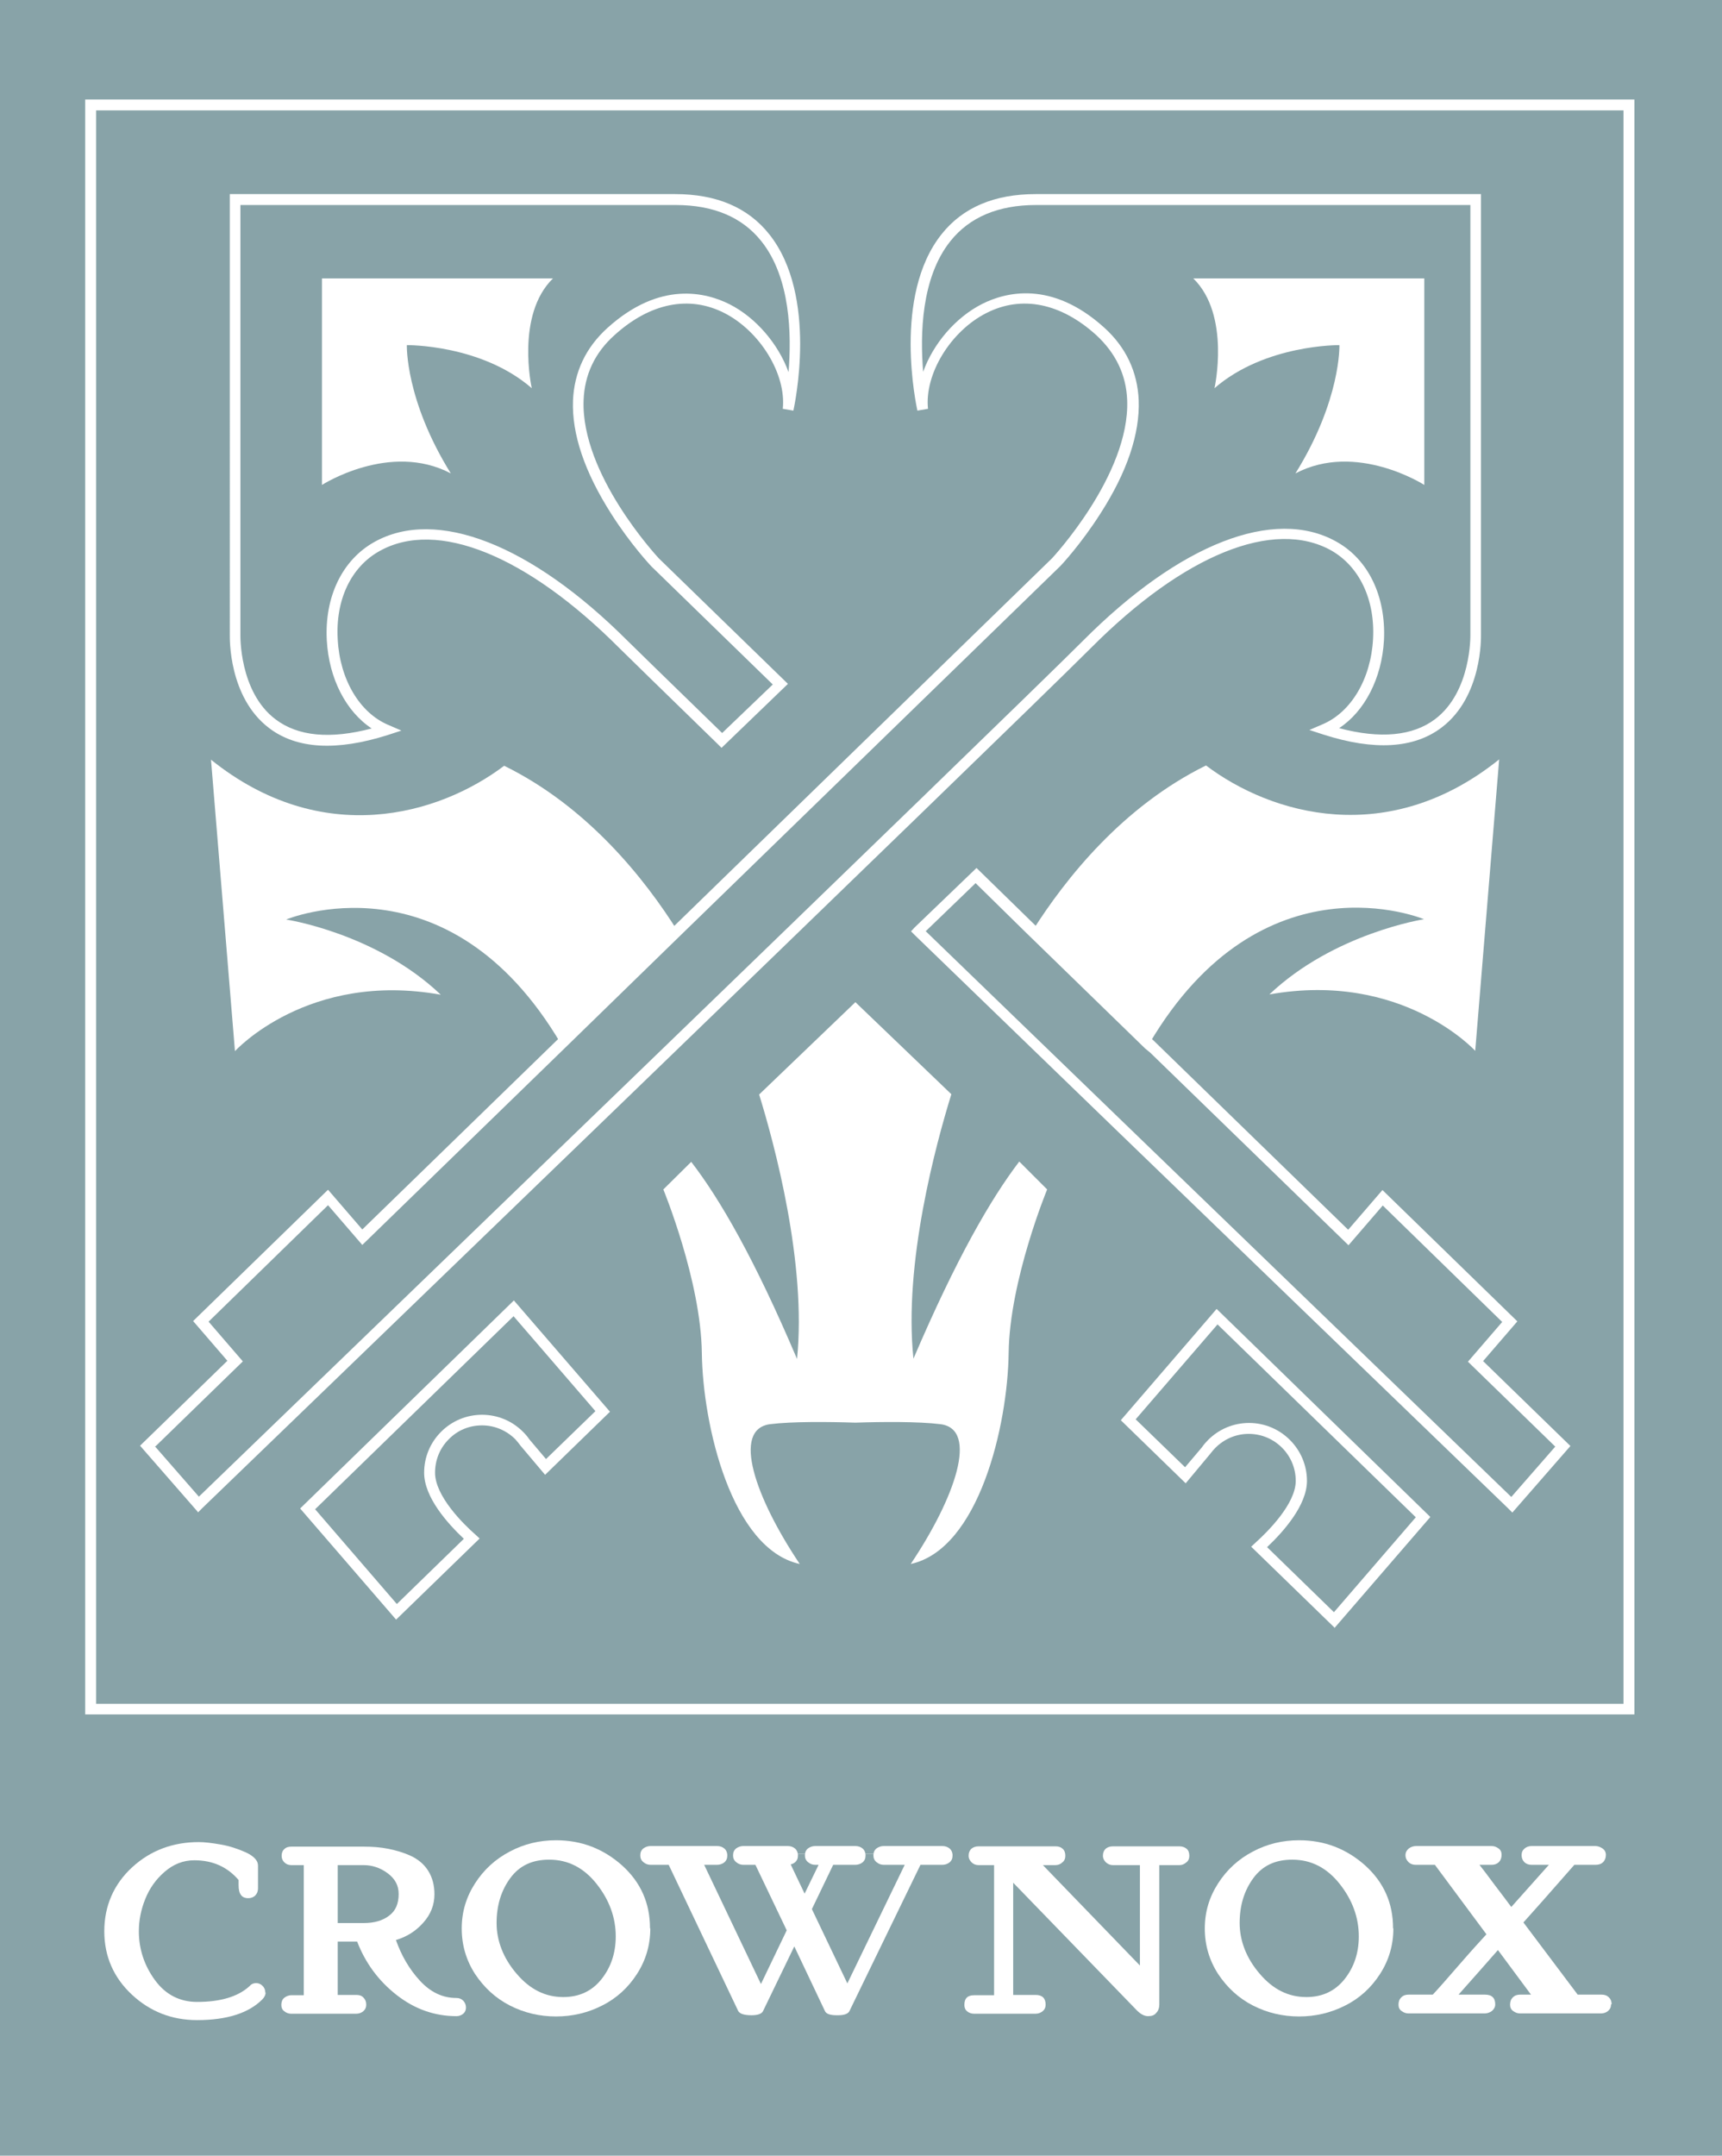 <?xml version="1.0" encoding="UTF-8"?>
<svg id="Layer_2" data-name="Layer 2" xmlns="http://www.w3.org/2000/svg" viewBox="0 0 56.8 71.08">
  <defs>
    <style>
      .cls-1, .cls-2 {
        fill: #fff;
      }

      .cls-2 {
        fill-rule: evenodd;
      }

      .cls-3 {
        fill: #88a3a8;
      }
    </style>
  </defs>
  <g id="Layer_1-2" data-name="Layer 1">
    <g>
      <rect class="cls-3" x="0" width="56.8" height="71.08"/>
      <path class="cls-1" d="m53.91,56.53H2.81V3.28h51.1v53.25Zm-50.75-.35h50.39V3.64H3.17v52.54Z"/>
      <g>
        <path class="cls-2" d="m28.21,33.05l-3.17,3.04c.51,1.65,1.57,5.58,1.25,8.72-1.41-3.32-2.55-5.28-3.49-6.5l-.92.91s1.24,3.01,1.27,5.39c.03,2.38.98,6.47,3.23,6.96-1.47-2.19-2.25-4.44-.98-4.61.72-.09,1.92-.08,2.81-.05.89-.03,2.08-.04,2.81.05,1.27.16.49,2.42-.98,4.61,2.25-.49,3.2-4.57,3.23-6.96.03-2.39,1.27-5.39,1.27-5.39l-.92-.92c-.93,1.22-2.07,3.18-3.49,6.5-.33-3.14.74-7.07,1.25-8.72l-3.17-3.04h0Z"/>
        <path class="cls-1" d="m22.35,30.7c-1.07-1.7-2.95-4.09-5.72-5.45-2.16,1.63-6.01,2.74-9.67-.2l.79,9.61s2.41-2.65,6.79-1.86c-2.13-2.03-5.1-2.48-5.1-2.48,0,0,5.33-2.24,9.07,4.11l3.83-3.73Z"/>
        <path class="cls-1" d="m37.91,34.41c3.74-6.33,9.06-4.1,9.06-4.1,0,0-2.97.46-5.1,2.48,4.38-.78,6.79,1.86,6.79,1.86l.79-9.61c-3.66,2.94-7.51,1.83-9.67.2-2.76,1.36-4.63,3.73-5.71,5.43h0s3.83,3.73,3.83,3.73Z"/>
        <g>
          <path class="cls-1" d="m44.02,53.67l-2.75-2.67.14-.13c.4-.36,1.33-1.28,1.33-2.04,0-.86-.7-1.55-1.55-1.55h0c-.41,0-.8.16-1.1.46-.06.06-.12.13-.18.21h0s-.8.96-.8.96l-2.14-2.08,3.16-3.67,7.05,6.86-3.17,3.67Zm-2.23-2.66l2.21,2.15,2.7-3.13-6.54-6.36-2.7,3.13,1.63,1.58.55-.65c.07-.1.14-.18.21-.25.36-.36.84-.56,1.35-.56h0c1.05,0,1.91.86,1.91,1.91,0,.8-.77,1.67-1.31,2.18Z"/>
          <path class="cls-1" d="m23.8,24.66l-.12-.12c-1.88-1.83-3.06-2.98-3.24-3.16-3.06-3.07-6.03-4.27-7.92-3.21-.94.52-1.46,1.61-1.38,2.92.07,1.31.72,2.41,1.66,2.81l.44.19-.46.15c-1.68.53-2.99.46-3.9-.23-1.35-1.02-1.3-2.99-1.3-3.08V6.4s.18,0,.18,0c0,0,9.21,0,14.51,0h0c1.36,0,2.4.44,3.1,1.32,1.63,2.04.83,5.67.8,5.82l-.35-.06c.12-1.14-.75-2.56-1.93-3.16-1.16-.59-2.45-.33-3.62.73-.65.58-.99,1.31-1.02,2.15-.09,2.43,2.39,5.11,2.48,5.21l4.26,4.14-2.18,2.1ZM7.93,6.76v14.17s-.05,1.88,1.16,2.79c.74.56,1.8.66,3.17.3-.85-.56-1.41-1.65-1.48-2.9-.08-1.44.51-2.66,1.57-3.25,2.04-1.14,5.17.08,8.35,3.26.18.18,1.31,1.28,3.12,3.04l1.67-1.6-4.01-3.9s-.68-.72-1.32-1.73c-.88-1.38-1.3-2.63-1.26-3.73.04-.94.42-1.75,1.14-2.4,1.74-1.57,3.26-1.16,4.02-.78.89.45,1.62,1.33,1.95,2.24.1-1.23.07-3.11-.9-4.32-.63-.79-1.58-1.19-2.82-1.19h0c-4.86,0-13.03,0-14.33,0Z"/>
          <path class="cls-1" d="m49.88,49.87l-.13-.13c-.11-.11-11.1-10.7-19.57-18.9l-.13-.13.12-.13,2.04-1.96,2.1,2.05h0s3.59,3.51,3.59,3.51l.14.12,6.43,6.25,1.13-1.31,4.45,4.33-1.13,1.31,2.88,2.8-1.92,2.2Zm-19.34-19.16c7.95,7.69,18.04,17.42,19.31,18.65l1.45-1.66-2.88-2.8,1.13-1.31-3.94-3.84-1.13,1.31-6.54-6.35h0s-.17-.14-.17-.14l-3.94-3.83h0s-1.65-1.62-1.65-1.62l-1.66,1.6Z"/>
          <path class="cls-1" d="m10.63,9.18s0,0,7.61,0c-1.24,1.21-.7,3.62-.7,3.62-1.67-1.45-4.12-1.42-4.12-1.42,0,0-.06,1.8,1.45,4.23-2.01-1.06-4.25.38-4.25.38v-6.81Z"/>
        </g>
        <g>
          <path class="cls-1" d="m13.07,53.41l-3.17-3.67,7.05-6.86,3.17,3.67-2.14,2.08-.81-.96c-.05-.07-.11-.14-.17-.21-.29-.29-.68-.46-1.1-.46h0c-.42,0-.81.16-1.1.46-.29.29-.45.68-.45,1.1,0,.77.93,1.69,1.33,2.04l.14.13-2.75,2.67Zm-2.68-3.65l2.7,3.13,2.21-2.15c-.54-.51-1.31-1.37-1.31-2.18,0-.51.2-.99.56-1.35.36-.36.84-.56,1.35-.56h0c.51,0,.99.2,1.35.56.08.08.15.16.21.25l.55.65,1.63-1.58-2.7-3.13-6.54,6.36Z"/>
          <path class="cls-1" d="m6.54,49.87l-1.92-2.2,2.88-2.8-1.13-1.31,4.45-4.33,1.13,1.31,6.43-6.25,3.83-3.73,12.49-12.15s2.57-2.75,2.48-5.21c-.03-.84-.38-1.56-1.02-2.15-1.17-1.06-2.46-1.32-3.62-.73-1.19.6-2.05,2.02-1.93,3.16l-.35.06c-.03-.15-.83-3.78.8-5.82.7-.88,1.74-1.32,3.1-1.32h0c5.29,0,14.51,0,14.51,0h.18s0,14.52,0,14.52c0,.08.05,2.05-1.3,3.07-.91.69-2.22.77-3.9.23l-.46-.15.44-.19c.94-.4,1.59-1.5,1.66-2.81.07-1.3-.45-2.39-1.38-2.92-1.9-1.06-4.86.14-7.92,3.21-2.68,2.68-29.05,28.11-29.31,28.36l-.13.13Zm-1.43-2.18l1.45,1.66c2.05-1.98,26.59-25.65,29.17-28.23,3.18-3.19,6.3-4.41,8.35-3.26,1.06.59,1.64,1.81,1.57,3.25-.07,1.26-.64,2.35-1.48,2.9,1.36.36,2.43.26,3.17-.3,1.2-.91,1.16-2.77,1.16-2.78V6.76c-1.3,0-9.47,0-14.33,0h0c-1.24,0-2.19.4-2.82,1.19-.97,1.21-1,3.09-.9,4.31.33-.92,1.06-1.79,1.95-2.24.76-.38,2.28-.79,4.02.78.72.65,1.1,1.46,1.14,2.4.04,1.1-.38,2.36-1.26,3.73-.65,1.02-1.3,1.71-1.32,1.73l-12.5,12.15-3.83,3.73-6.7,6.51-1.13-1.31-3.94,3.84,1.13,1.31-2.88,2.8Z"/>
          <path class="cls-1" d="m46.97,9.18s0,0-7.61,0c1.24,1.21.7,3.62.7,3.62,1.67-1.45,4.12-1.42,4.12-1.42,0,0,.06,1.8-1.45,4.23,2.01-1.06,4.25.38,4.25.38v-6.81Z"/>
        </g>
      </g>
      <g>
        <g>
          <path class="cls-1" d="m8.76,65.7c0,.08-.04.16-.11.23-.45.45-1.17.68-2.15.68-.83,0-1.55-.28-2.15-.84-.6-.56-.91-1.26-.91-2.09s.31-1.55.92-2.11c.61-.56,1.35-.83,2.2-.83.19,0,.43.03.72.08.29.05.56.14.83.26.26.12.4.27.4.43v.76c0,.09-.03.17-.09.23-.06.06-.14.09-.23.09-.22,0-.32-.14-.32-.43,0,0,0-.03,0-.06,0-.04,0-.07,0-.11-.37-.43-.85-.65-1.46-.65-.37,0-.69.13-.98.38-.29.25-.5.55-.64.9-.14.35-.21.7-.21,1.06,0,.59.18,1.13.53,1.61.35.48.82.72,1.39.72.77,0,1.34-.17,1.72-.51.06-.07.13-.11.23-.11.08,0,.15.03.21.09.06.06.09.13.09.22Z"/>
          <path class="cls-1" d="m15.37,66.19c0,.09-.03.16-.09.21-.06.05-.14.08-.22.08-.72,0-1.38-.23-1.98-.7-.6-.47-1.03-1.06-1.3-1.76h-.64v1.76h.62c.1,0,.18.03.23.09.06.06.09.13.09.23,0,.09-.03.16-.1.22-.06.05-.14.08-.23.08h-2.15c-.08,0-.16-.03-.22-.08-.07-.05-.1-.12-.1-.21,0-.1.03-.18.09-.23s.14-.09.24-.09h.41v-4.29h-.41c-.09,0-.17-.03-.23-.09s-.09-.13-.09-.22c0-.09.03-.17.09-.22.06-.06.14-.08.23-.08h2.39c.28,0,.55.02.8.07.25.05.5.12.74.23.24.11.44.27.58.49.14.22.21.48.21.78,0,.35-.12.66-.37.94-.25.28-.54.46-.9.57.18.51.44.96.79,1.34.35.38.75.57,1.2.57.1,0,.17.03.23.09.06.06.09.14.09.23Zm-2.22-3.74c0-.28-.12-.5-.36-.68-.24-.18-.51-.27-.79-.27h-.86v1.91h.86c.34,0,.62-.08.83-.24.22-.16.32-.4.32-.72Z"/>
          <path class="cls-1" d="m21.45,63.59c0,.55-.15,1.05-.44,1.5-.29.45-.67.8-1.15,1.04-.47.24-.98.36-1.52.36s-1.05-.12-1.52-.36c-.47-.24-.85-.59-1.15-1.04-.29-.45-.44-.95-.44-1.5s.15-1.04.44-1.49c.29-.45.67-.8,1.15-1.05.47-.25.98-.37,1.52-.37.84,0,1.56.28,2.18.83.62.56.92,1.25.92,2.07Zm-3.34-2.27c-.56,0-.98.2-1.28.61-.3.41-.45.9-.45,1.48s.22,1.16.66,1.67c.44.52.95.77,1.54.77.53,0,.95-.2,1.26-.59.31-.39.47-.86.47-1.41,0-.62-.21-1.2-.63-1.73-.42-.53-.94-.8-1.56-.8Z"/>
          <path class="cls-1" d="m39.23,61.19c0,.09-.03.17-.1.22-.07.06-.14.09-.23.09h-.66v4.59c0,.11-.03.21-.1.28-.06.08-.15.11-.27.11s-.24-.06-.37-.19l-4.08-4.21v3.7h.74c.22,0,.33.11.33.32,0,.09-.03.16-.1.22-.07.05-.14.08-.23.08h-2.03c-.09,0-.17-.03-.23-.08-.06-.05-.09-.12-.09-.21,0-.22.11-.32.32-.32h.66v-4.29h-.51c-.09,0-.17-.03-.23-.09-.06-.06-.1-.13-.1-.22,0-.1.03-.17.09-.23.06-.05.14-.08.24-.08h2.54c.1,0,.18.03.23.08.06.05.09.13.09.23,0,.09-.03.17-.1.22-.06.06-.14.09-.23.09h-.41l3.2,3.31v-3.31h-.89c-.09,0-.16-.03-.23-.09-.06-.06-.1-.13-.1-.22,0-.1.03-.17.09-.23.06-.05.14-.08.24-.08h2.19c.1,0,.18.03.24.08.06.05.09.13.09.23Z"/>
          <path class="cls-1" d="m45.96,63.59c0,.55-.15,1.05-.44,1.5-.29.45-.67.8-1.15,1.04-.47.24-.98.36-1.52.36s-1.05-.12-1.52-.36c-.47-.24-.85-.59-1.15-1.04-.29-.45-.44-.95-.44-1.5s.15-1.04.44-1.49c.29-.45.67-.8,1.15-1.05.47-.25.98-.37,1.52-.37.84,0,1.56.28,2.18.83.62.56.92,1.25.92,2.07Zm-3.34-2.27c-.56,0-.98.2-1.28.61-.3.41-.45.9-.45,1.48s.22,1.16.66,1.67c.44.52.95.77,1.54.77.53,0,.95-.2,1.26-.59.31-.39.47-.86.47-1.41,0-.62-.21-1.2-.63-1.73s-.94-.8-1.56-.8Z"/>
          <path class="cls-1" d="m53.14,66.09c0,.09-.03.16-.1.22-.06.05-.14.08-.23.08h-2.67c-.09,0-.16-.03-.23-.08-.07-.05-.1-.12-.1-.21,0-.1.03-.18.09-.24.06-.06.14-.09.24-.09h.36l-1.09-1.47c-.56.64-1,1.13-1.3,1.47h.87c.23,0,.34.11.34.32,0,.09-.04.16-.11.22-.07.05-.15.08-.24.08h-2.51c-.09,0-.16-.03-.23-.08-.07-.05-.1-.12-.1-.21,0-.1.03-.18.09-.24.06-.06.14-.09.24-.09h.8c.18-.19.46-.51.85-.96.39-.45.7-.79.92-1.03l-1.7-2.29h-.63c-.1,0-.18-.03-.24-.09-.06-.06-.1-.13-.1-.23,0-.09.04-.16.11-.22.07-.05.15-.08.24-.08h2.49c.09,0,.16.03.23.08.07.05.1.12.1.21,0,.1-.03.18-.09.24-.06.06-.14.09-.24.09h-.4c.11.14.28.36.5.66.23.3.41.54.55.73l1.24-1.39h-.57c-.1,0-.18-.03-.24-.09-.06-.06-.09-.14-.09-.23s.03-.16.1-.22c.06-.05.14-.08.23-.08h2.1c.09,0,.16.03.24.08.07.05.11.12.11.21,0,.1-.03.18-.09.24-.06.06-.14.09-.25.09h-.7c-.84.96-1.4,1.59-1.68,1.9l1.79,2.38h.79c.1,0,.18.03.24.09s.09.13.09.23Z"/>
        </g>
        <path class="cls-1" d="m26.32,61.14c0,.15-.1.23-.29.23l.51,1.07.52-1.07s-.04,0-.08,0c-.04,0-.06,0-.09,0-.23,0-.22-.08-.22-.23m4.75,0c0,.07-.02.13-.07.17s-.11.06-.18.06h-.75l-2.4,4.94c-.04.09-.17.14-.37.14h-.06c-.22,0-.34-.05-.38-.14l-1.01-2.13-1.03,2.13c-.04.09-.17.14-.38.14-.25,0-.39-.05-.44-.14l-2.35-4.94h-.62c-.06,0,0-.02-.06-.06-.05-.04-.08-.1-.08-.16,0-.07.02-.12.07-.16.05-.04-.01-.06.06-.06h2.26c.16,0,.24.07.24.22,0,.06-.02.12-.07.16-.05.04.01.06-.05.06h-.58l1.93,4.05.85-1.77-1.09-2.28s-.06,0-.13,0c-.07,0-.12,0-.17,0-.26,0-.36-.08-.36-.24m4.35,0c0,.06-.02.12-.07.16-.05.04-.11.06-.17.06h-.76l-.77,1.6,1.17,2.45,1.96-4.05h-.85c-.07,0-.13-.02-.18-.06-.05-.04-.07-.1-.07-.16m.91.36h-.57c-.09,0-.17-.03-.24-.09-.07-.06-.1-.13-.1-.22,0-.1.03-.17.1-.23.07-.05.15-.08.24-.08h1.93c.1,0,.18.03.24.08.06.05.1.13.1.23,0,.1-.03.17-.1.23-.06.05-.15.08-.24.08h-1.36Zm-3.01,0h.18c-.09,0-.17-.03-.24-.09-.07-.06-.1-.13-.1-.22,0-.1.03-.17.1-.23.07-.05.15-.08.24-.08h1.32c.1,0,.18.03.24.08.06.05.1.13.1.23,0,.1-.03.17-.1.23-.06.05-.15.08-.24.08h-1.51Zm-2.09,0h-.1c-.09,0-.17-.03-.24-.09-.07-.06-.1-.13-.1-.22,0-.1.03-.17.1-.23.07-.05.15-.08.24-.08h1.46c.1,0,.18.03.24.08.06.05.1.13.1.23,0,.1-.03.17-.1.23-.06.05-.15.08-.24.08h-1.36Zm-2.33,0h-.83c-.09,0-.17-.03-.24-.09-.07-.06-.1-.13-.1-.22,0-.1.03-.17.1-.23.07-.05.15-.08.24-.08h2.19c.1,0,.18.03.24.08.06.05.1.13.1.23,0,.1-.03.17-.1.23-.06.05-.15.08-.24.08h-1.36Z"/>
      </g>
    </g>
  </g>
</svg>